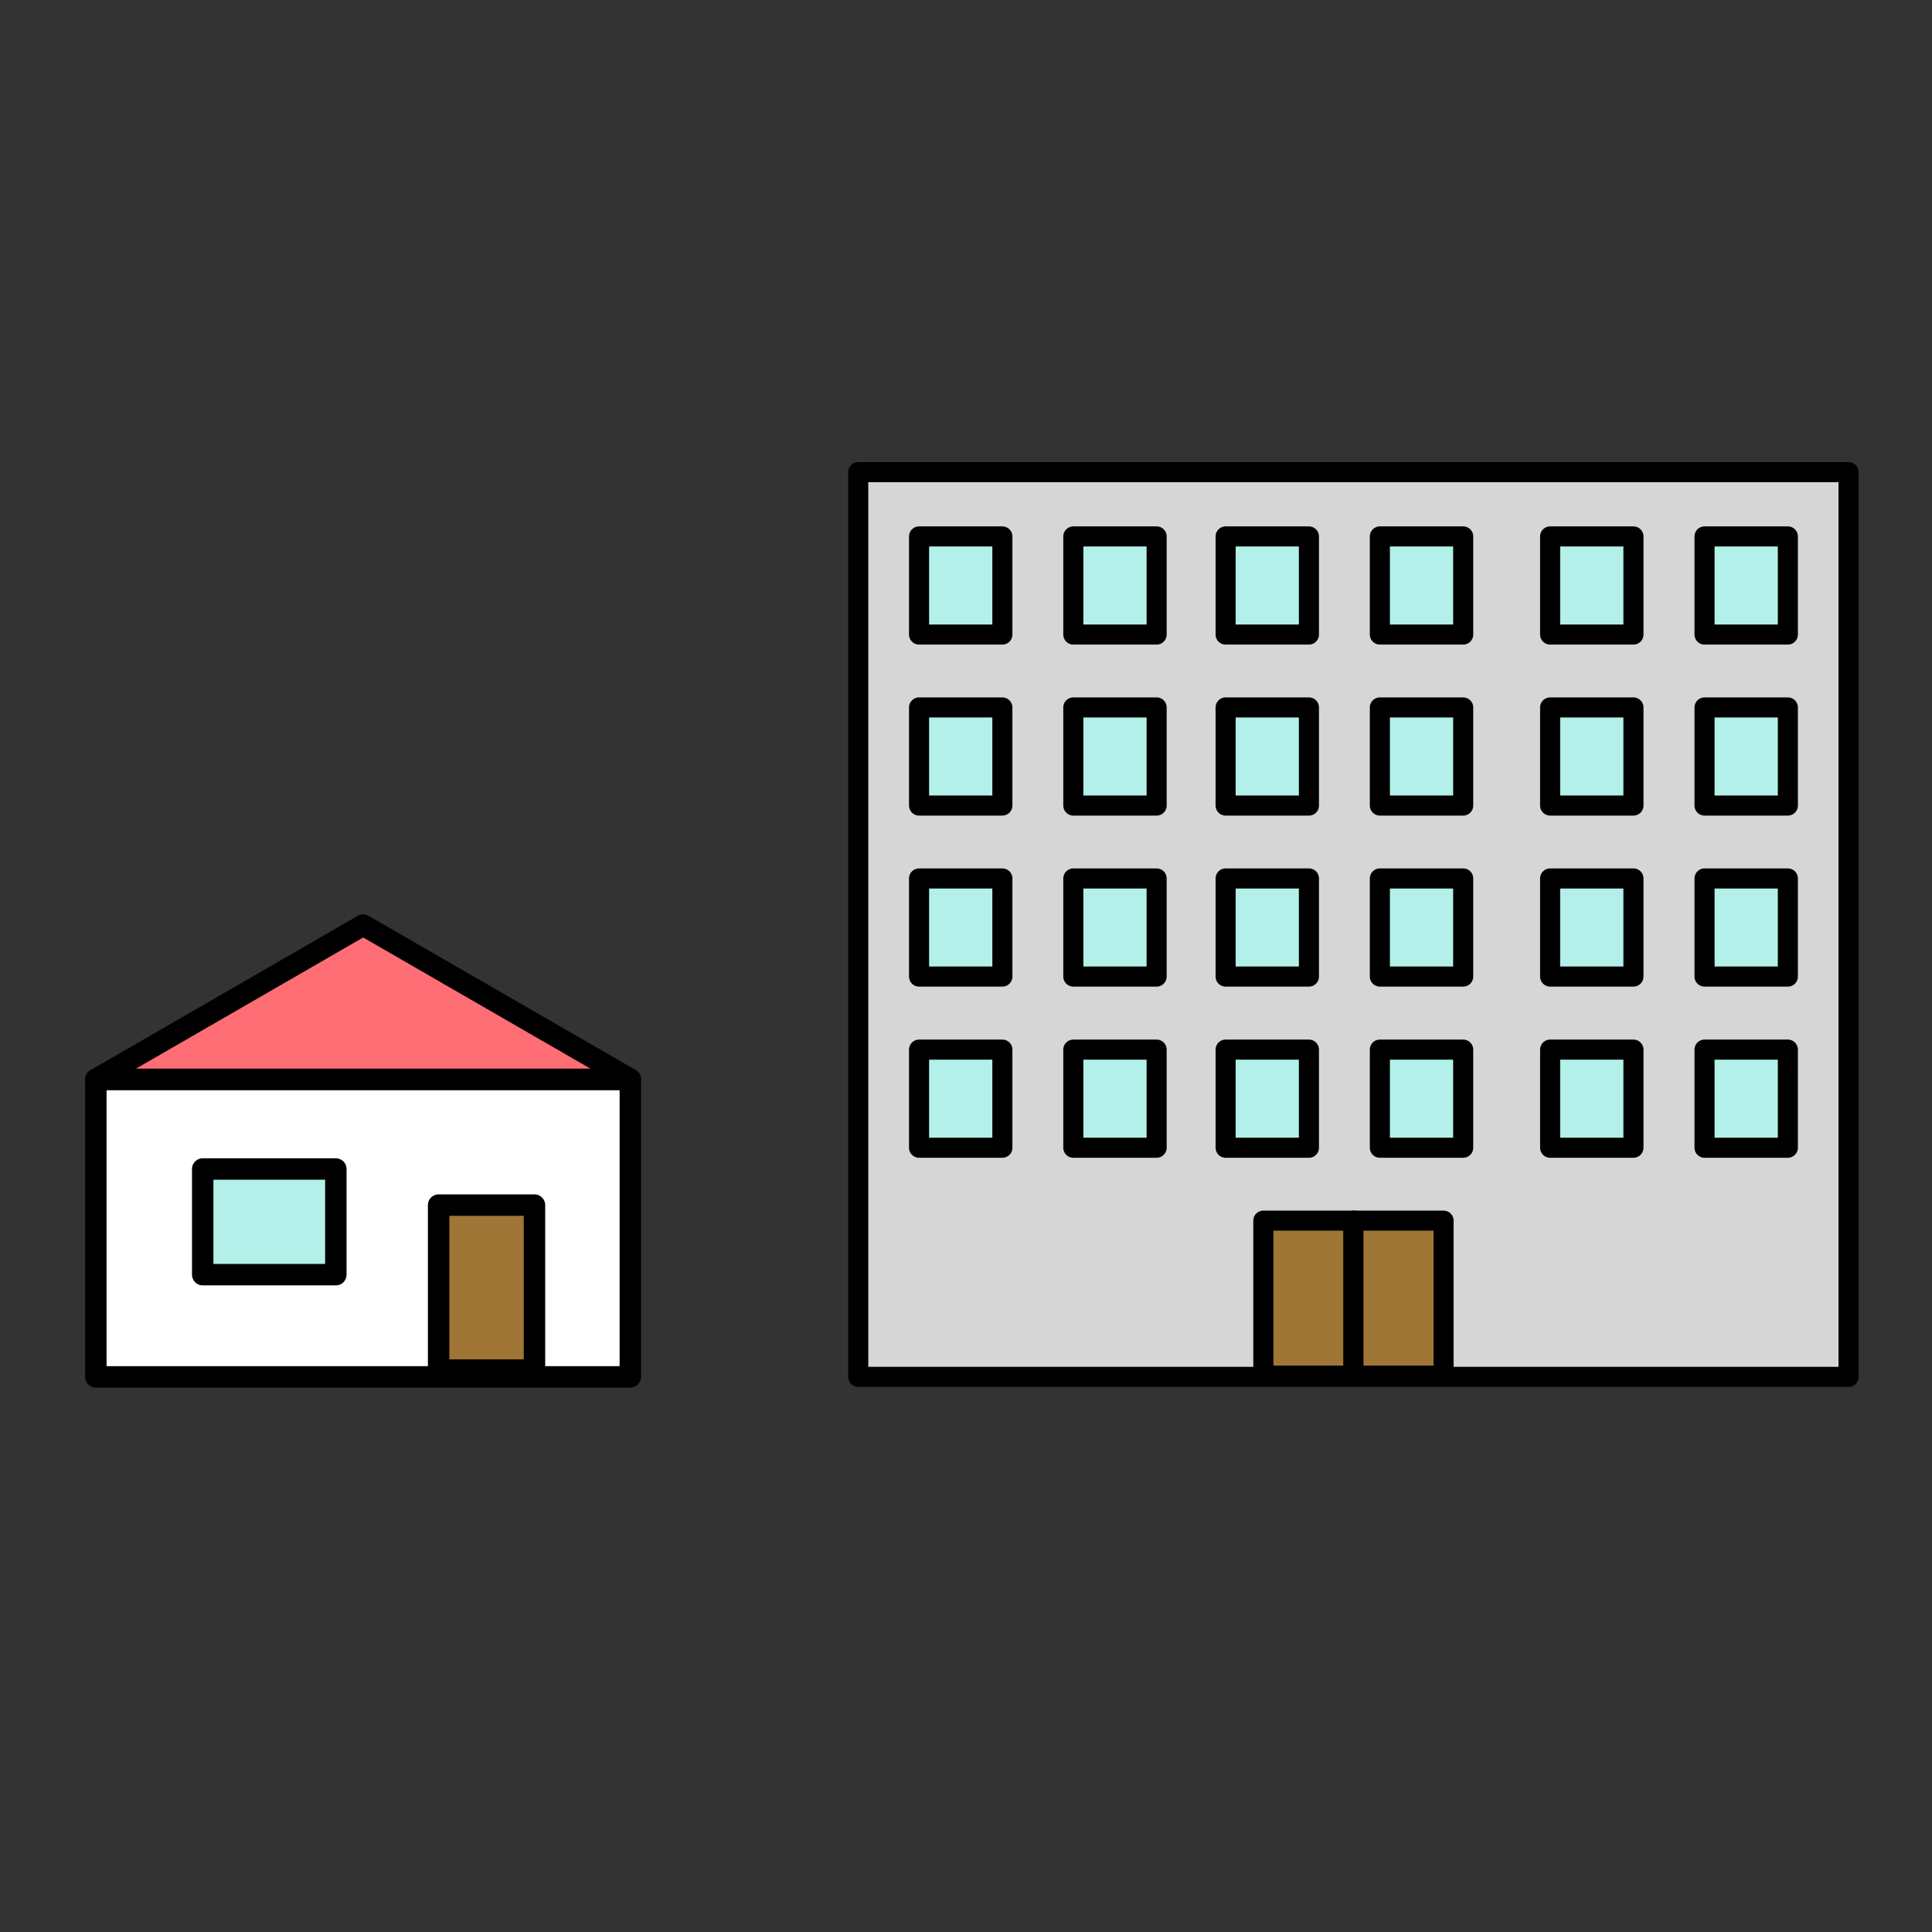 <?xml version="1.0" encoding="UTF-8"?>
<svg id="Calque_1" data-name="Calque 1" xmlns="http://www.w3.org/2000/svg" viewBox="0 0 128 128">
  <rect x="0" y="0" width="128" height="128" fill="#333333" stroke="none"/>
  <defs>
    <style>
      .cls-1 {
        fill: #d6d6d6;
      }

      .cls-1, .cls-2, .cls-3 {
        stroke-width: 1.33px;
      }

      .cls-1, .cls-2, .cls-3, .cls-4, .cls-5, .cls-6, .cls-7, .cls-8 {
        stroke-linecap: round;
        stroke-linejoin: round;
      }

      .cls-1, .cls-2, .cls-3, .cls-5, .cls-6, .cls-7, .cls-8 {
        stroke: #000;
      }

      .cls-2, .cls-5 {
        fill: #a07637;
      }

      .cls-3, .cls-6 {
        fill: #b2f0e9;
      }

      .cls-4 {
        fill: none;
        stroke: #fff;
        stroke-width: 8px;
      }

      .cls-5, .cls-6, .cls-7, .cls-8 {
        stroke-width: 1.42px;
      }

      .cls-7 {
        fill: #fff;
      }

      .cls-8 {
        fill: #ff6d75;
      }
    </style>
  </defs>
  <g>
    <rect class="cls-7" x="6.35" y="71.51" width="35.41" height="19.71"/>
    <polygon class="cls-8" points="24.06 61.29 41.77 71.51 24.06 71.51 6.36 71.51 24.06 61.29"/>
    <rect class="cls-6" x="13.43" y="77.45" width="8.82" height="7"/>
    <rect class="cls-5" x="29.06" y="79.84" width="6.35" height="10.93"/>
  </g>
  <g>
    <polygon class="cls-1" points="89.67 31.28 56.86 31.28 56.86 91.22 89.67 91.22 122.47 91.22 122.47 31.28 89.67 31.28"/>
    <g>
      <rect class="cls-2" x="83.7" y="80.87" width="5.97" height="10.27"/>
      <rect class="cls-2" x="89.67" y="80.87" width="5.97" height="10.27"/>
    </g>
    <g>
      <rect class="cls-3" x="91.42" y="35.54" width="5.52" height="6.5"/>
      <rect class="cls-3" x="91.42" y="46.87" width="5.52" height="6.5"/>
      <rect class="cls-3" x="91.42" y="58.2" width="5.52" height="6.5"/>
      <rect class="cls-3" x="91.42" y="69.54" width="5.52" height="6.5"/>
      <rect class="cls-3" x="81.2" y="35.54" width="5.52" height="6.5"/>
      <rect class="cls-3" x="81.2" y="46.87" width="5.52" height="6.5"/>
      <rect class="cls-3" x="81.2" y="58.2" width="5.52" height="6.5"/>
      <rect class="cls-3" x="81.2" y="69.54" width="5.52" height="6.5"/>
      <rect class="cls-3" x="112.93" y="35.54" width="5.52" height="6.5"/>
      <rect class="cls-3" x="112.93" y="46.87" width="5.52" height="6.5"/>
      <rect class="cls-3" x="112.93" y="58.2" width="5.52" height="6.5"/>
      <rect class="cls-3" x="112.93" y="69.54" width="5.52" height="6.5"/>
      <rect class="cls-3" x="102.7" y="35.54" width="5.52" height="6.5"/>
      <rect class="cls-3" x="102.7" y="46.87" width="5.52" height="6.5"/>
      <rect class="cls-3" x="102.7" y="58.2" width="5.52" height="6.5"/>
      <rect class="cls-3" x="102.7" y="69.54" width="5.52" height="6.5"/>
      <rect class="cls-3" x="71.11" y="35.54" width="5.52" height="6.5"/>
      <rect class="cls-3" x="71.11" y="46.87" width="5.52" height="6.5"/>
      <rect class="cls-3" x="71.11" y="58.2" width="5.52" height="6.5"/>
      <rect class="cls-3" x="71.11" y="69.54" width="5.52" height="6.5"/>
      <rect class="cls-3" x="60.89" y="35.54" width="5.52" height="6.5"/>
      <rect class="cls-3" x="60.89" y="46.87" width="5.52" height="6.5"/>
      <rect class="cls-3" x="60.89" y="58.2" width="5.52" height="6.5"/>
      <rect class="cls-3" x="60.89" y="69.54" width="5.52" height="6.5"/>
    </g>
  </g>
  <rect class="cls-4" x="-1316.09" y="-998.25" width="2244.45" height="5948.74"/>
</svg>